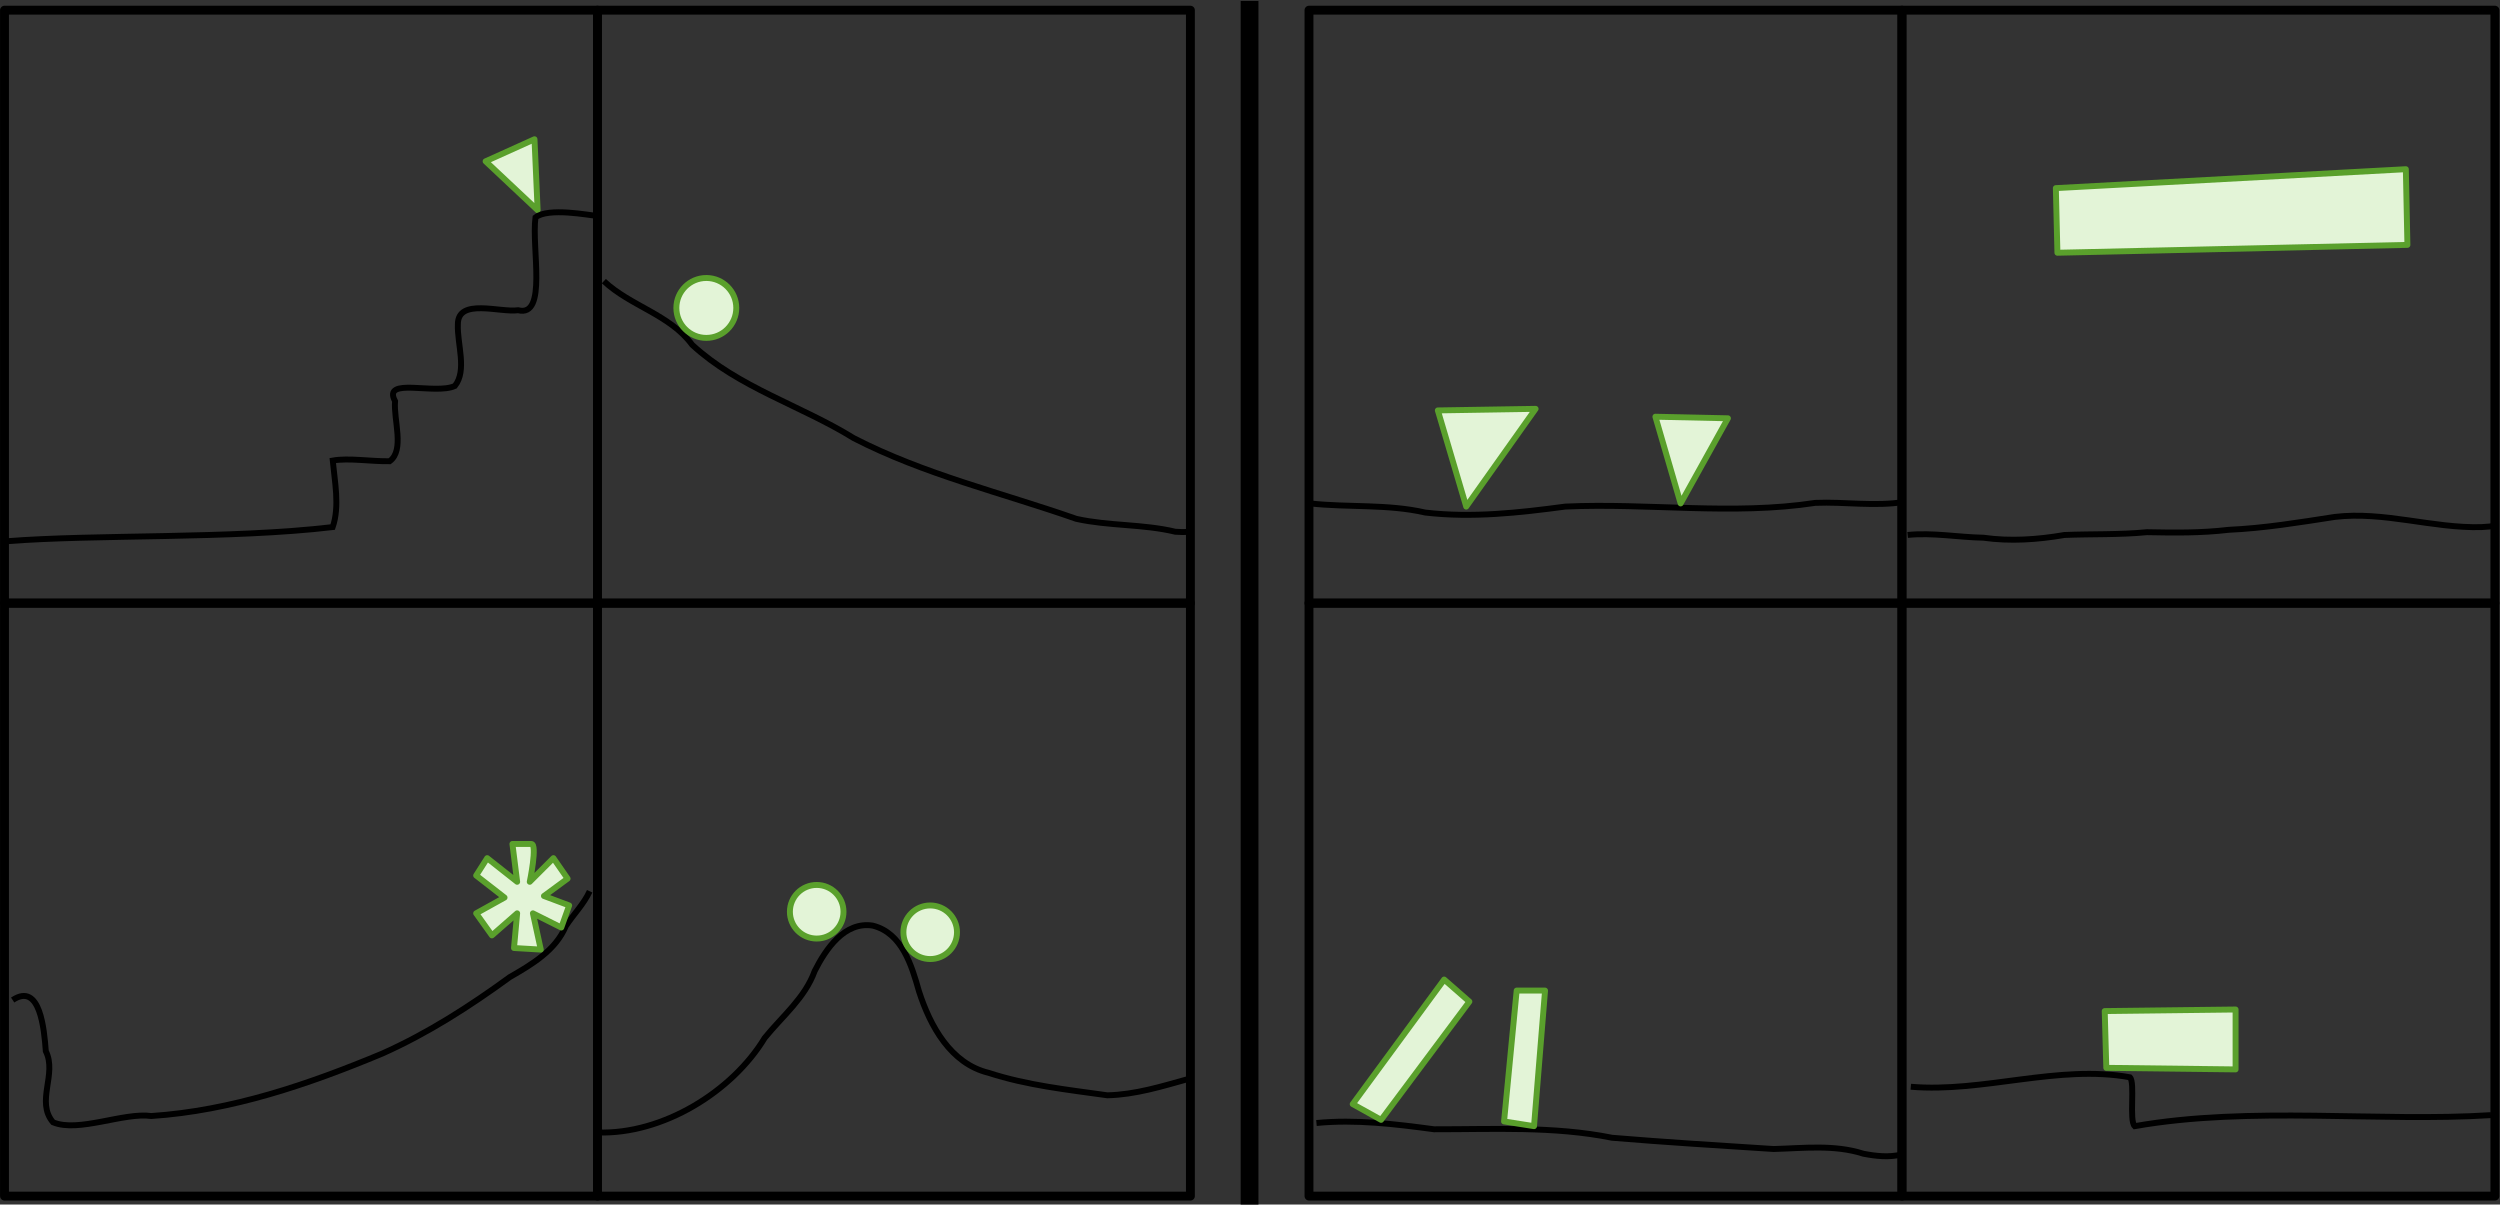 <?xml version="1.0" encoding="UTF-8" standalone="no"?>
<!-- Created with Inkscape (http://www.inkscape.org/) -->

<svg
   xmlns:dc="http://purl.org/dc/elements/1.1/"
   xmlns:cc="http://creativecommons.org/ns#"
   xmlns:rdf="http://www.w3.org/1999/02/22-rdf-syntax-ns#"
   xmlns:svg="http://www.w3.org/2000/svg"
   xmlns="http://www.w3.org/2000/svg"
   xmlns:sodipodi="http://sodipodi.sourceforge.net/DTD/sodipodi-0.dtd"
   xmlns:inkscape="http://www.inkscape.org/namespaces/inkscape"
   width="1100"
   height="530"
   id="svg2885"
   version="1.1"
   inkscape:version="0.47 r22583"
   sodipodi:docname="pbp32.svg">
  <rect width="100%" height="100%" fill="#333333" stroke="none"/>
  <defs
     id="defs2887">
    <inkscape:perspective
       sodipodi:type="inkscape:persp3d"
       inkscape:vp_x="0 : 526.18109 : 1"
       inkscape:vp_y="0 : 1000 : 0"
       inkscape:vp_z="744.09448 : 526.18109 : 1"
       inkscape:persp3d-origin="372.04724 : 350.78739 : 1"
       id="perspective2893" />
    <inkscape:perspective
       id="perspective2903"
       inkscape:persp3d-origin="0.5 : 0.33333333 : 1"
       inkscape:vp_z="1 : 0.5 : 1"
       inkscape:vp_y="0 : 1000 : 0"
       inkscape:vp_x="0 : 0.5 : 1"
       sodipodi:type="inkscape:persp3d" />
    <inkscape:perspective
       id="perspective3722"
       inkscape:persp3d-origin="0.5 : 0.33333333 : 1"
       inkscape:vp_z="1 : 0.5 : 1"
       inkscape:vp_y="0 : 1000 : 0"
       inkscape:vp_x="0 : 0.5 : 1"
       sodipodi:type="inkscape:persp3d" />
    <inkscape:perspective
       id="perspective3773"
       inkscape:persp3d-origin="0.5 : 0.33333333 : 1"
       inkscape:vp_z="1 : 0.5 : 1"
       inkscape:vp_y="0 : 1000 : 0"
       inkscape:vp_x="0 : 0.5 : 1"
       sodipodi:type="inkscape:persp3d" />
    <inkscape:perspective
       id="perspective3773-1"
       inkscape:persp3d-origin="0.5 : 0.33333333 : 1"
       inkscape:vp_z="1 : 0.5 : 1"
       inkscape:vp_y="0 : 1000 : 0"
       inkscape:vp_x="0 : 0.5 : 1"
       sodipodi:type="inkscape:persp3d" />
    <inkscape:perspective
       id="perspective3858"
       inkscape:persp3d-origin="0.5 : 0.33333333 : 1"
       inkscape:vp_z="1 : 0.5 : 1"
       inkscape:vp_y="0 : 1000 : 0"
       inkscape:vp_x="0 : 0.5 : 1"
       sodipodi:type="inkscape:persp3d" />
    <inkscape:perspective
       id="perspective3858-4"
       inkscape:persp3d-origin="0.5 : 0.33333333 : 1"
       inkscape:vp_z="1 : 0.5 : 1"
       inkscape:vp_y="0 : 1000 : 0"
       inkscape:vp_x="0 : 0.5 : 1"
       sodipodi:type="inkscape:persp3d" />
    <inkscape:perspective
       id="perspective4155"
       inkscape:persp3d-origin="0.5 : 0.33333333 : 1"
       inkscape:vp_z="1 : 0.5 : 1"
       inkscape:vp_y="0 : 1000 : 0"
       inkscape:vp_x="0 : 0.5 : 1"
       sodipodi:type="inkscape:persp3d" />
    <inkscape:perspective
       id="perspective2921"
       inkscape:persp3d-origin="0.5 : 0.33333333 : 1"
       inkscape:vp_z="1 : 0.5 : 1"
       inkscape:vp_y="0 : 1000 : 0"
       inkscape:vp_x="0 : 0.5 : 1"
       sodipodi:type="inkscape:persp3d" />
  </defs>
  <sodipodi:namedview
     id="base"
     pagecolor="#ffffff"
     bordercolor="#666666"
     borderopacity="1.0"
     inkscape:pageopacity="0.0"
     inkscape:pageshadow="2"
     inkscape:zoom="1.8805643"
     inkscape:cx="226.2048"
     inkscape:cy="172.08743"
     inkscape:document-units="px"
     inkscape:current-layer="layer1"
     showgrid="true"
     inkscape:snap-global="false"
     inkscape:window-width="1920"
     inkscape:window-height="1125"
     inkscape:window-x="0"
     inkscape:window-y="24"
     inkscape:window-maximized="1">
    <inkscape:grid
       type="xygrid"
       id="grid3683"
       empspacing="10"
       visible="true"
       enabled="false"
       snapvisiblegridlinesonly="true"
       spacingx="10px"
       spacingy="10px" />
  </sodipodi:namedview>
  <g
     inkscape:label="Layer 1"
     inkscape:groupmode="layer"
     id="layer1"
     transform="translate(-99.25,-423.862)">
    <path
       style="color:#000000;fill:none;stroke:#000000;stroke-width:7.826;stroke-linecap:square;stroke-linejoin:round;stroke-miterlimit:4;stroke-opacity:1;stroke-dasharray:none;stroke-dashoffset:0;marker:none;visibility:visible;display:inline;overflow:visible;enable-background:accumulate"
       d="m 649.054,428.189 0,521.76"
       id="path3701" />
    <g
       id="g3887"
       s2p-scene-id="0"
       transform="matrix(2.609,0,0,2.609,-159.673,-1534.571)">
      <rect
         style="color:#000000;fill:none;stroke:#000000;stroke-width:1.5;stroke-linecap:square;stroke-linejoin:round;stroke-miterlimit:4;stroke-opacity:1;stroke-dasharray:none;stroke-dashoffset:0;marker:none;visibility:visible;display:inline;overflow:visible;enable-background:accumulate"
         id="rect3685"
         width="100"
         height="100"
         x="100"
         y="752.362" />
      <path
         style="color:#000000;fill:#e3f4d7;fill-opacity:1;fill-rule:nonzero;stroke:#5aa02c;stroke-width:1;stroke-linecap:round;stroke-linejoin:round;stroke-miterlimit:4;stroke-opacity:1;stroke-dasharray:none;stroke-dashoffset:0;marker:none;visibility:visible;display:inline;overflow:visible;enable-background:accumulate"
         d="m 81.89,57.112 8.242,-3.722 0.532,11.964 -8.774,-8.242 z"
         id="path2930"
         transform="translate(99.25,720.739)" />
      <path
         style="color:#000000;fill:none;stroke:#000000;stroke-width:1;stroke-linecap:butt;stroke-linejoin:miter;stroke-miterlimit:4;stroke-opacity:1;stroke-dasharray:none;stroke-dashoffset:0;marker:none;visibility:visible;display:inline;overflow:visible;enable-background:accumulate"
         d="m 100.314,841.928 c 15.125,-1.195 37.821,-0.357 55.037,-2.393 1.21,-3.504 0.331,-7.718 0.006,-11.219 2.657,-0.481 6.505,0.171 9.6,0.113 2.573,-1.874 0.635,-6.987 0.911,-10.13 -2.214,-4.154 6.742,-1.023 10.086,-2.563 2.102,-2.625 0.371,-7.088 0.507,-10.388 -0.018,-4.506 7.109,-1.946 10.162,-2.383 4.975,1.258 2.238,-10.442 2.924,-15.65 2.16,-1.744 9.099,-0.345 10.23,-0.283 l -0.556,0.127"
         id="path2927"
         sodipodi:nodetypes="ccccccccccc" />
    </g>
    <g
       id="g3893"
       s2p-scene-id="1"
       transform="matrix(2.609,0,0,2.609,-159.673,-1534.571)">
      <rect
         y="852.362"
         x="100"
         height="100"
         width="100"
         id="rect2909"
         style="color:#000000;fill:none;stroke:#000000;stroke-width:1.5;stroke-linecap:square;stroke-linejoin:round;stroke-miterlimit:4;stroke-opacity:1;stroke-dasharray:none;stroke-dashoffset:0;marker:none;visibility:visible;display:inline;overflow:visible;enable-background:accumulate" />
      <path
         style="color:#000000;fill:none;stroke:#000000;stroke-width:1;stroke-linecap:butt;stroke-linejoin:miter;stroke-miterlimit:4;stroke-opacity:1;stroke-dasharray:none;stroke-dashoffset:0;marker:none;visibility:visible;display:inline;overflow:visible;enable-background:accumulate"
         d="m 101.377,919.298 c 4.654,-3.098 5.318,5.024 5.589,8.617 1.951,3.882 -1.757,8.501 1.224,12.003 4.272,1.786 11.908,-1.713 16.574,-1.06 13.507,-0.895 26.508,-5.345 38.919,-10.519 7.677,-3.417 14.773,-7.976 21.538,-12.913 3.705,-2.132 7.718,-4.48 9.449,-8.611 1.294,-1.985 3.026,-3.685 4.018,-5.862"
         id="path2943"
         sodipodi:nodetypes="cccccccc" />
      <path
         style="color:#000000;fill:#e3f4d7;fill-opacity:1;fill-rule:nonzero;stroke:#5aa02c;stroke-width:1;stroke-linecap:round;stroke-linejoin:round;stroke-miterlimit:4;stroke-opacity:1;stroke-dasharray:none;stroke-dashoffset:0;marker:none;visibility:visible;display:inline;overflow:visible;enable-background:accumulate"
         d="m 86.41,172.237 c 0,0 2.127,0 3.191,0 1.064,0 -0.266,6.381 -0.266,6.381 l 3.988,-3.988 2.393,3.456 -3.988,2.925 4.254,1.595 -1.329,3.722 -4.786,-2.393 1.329,6.115 -4.52,-0.266 0.532,-5.849 -4.254,3.722 -2.659,-3.722 4.786,-2.659 -4.786,-3.722 1.861,-2.925 5.052,3.988 -0.798,-6.381 z"
         id="path2951"
         transform="translate(99.25,720.739)"
         sodipodi:nodetypes="csccccccccccccccccc" />
    </g>
    <g
       id="g3899"
       s2p-scene-id="2"
       transform="matrix(2.609,0,0,2.609,-159.673,-1534.571)">
      <rect
         y="752.362"
         x="200"
         height="100"
         width="100"
         id="rect3687"
         style="color:#000000;fill:none;stroke:#000000;stroke-width:1.5;stroke-linecap:square;stroke-linejoin:round;stroke-miterlimit:4;stroke-opacity:1;stroke-dasharray:none;stroke-dashoffset:0;marker:none;visibility:visible;display:inline;overflow:visible;enable-background:accumulate" />
      <path
         style="color:#000000;fill:none;stroke:#000000;stroke-width:1;stroke-linecap:butt;stroke-linejoin:miter;stroke-miterlimit:4;stroke-opacity:1;stroke-dasharray:none;stroke-dashoffset:0;marker:none;visibility:visible;display:inline;overflow:visible;enable-background:accumulate"
         d="m 201.081,798.058 c 4.501,4.222 11.133,5.626 14.892,10.737 7.826,7.222 18.329,10.216 27.247,15.741 11.882,6.124 24.988,9.212 37.53,13.61 5.5,1.226 11.227,0.86 16.711,2.178 0.752,0.059 1.509,0.069 2.261,0.007"
         id="path2932" />
      <path
         sodipodi:type="arc"
         style="color:#000000;fill:#e3f4d7;fill-opacity:1;fill-rule:nonzero;stroke:#5aa02c;stroke-width:1;stroke-linecap:round;stroke-linejoin:round;stroke-miterlimit:4;stroke-opacity:1;stroke-dasharray:none;stroke-dashoffset:0;marker:none;visibility:visible;display:inline;overflow:visible;enable-background:accumulate"
         id="path2941"
         sodipodi:cx="117.7838"
         sodipodi:cy="81.839035"
         sodipodi:rx="5.0516753"
         sodipodi:ry="5.0516753"
         d="m 122.835,81.839 c 0,2.79 -2.262,5.052 -5.052,5.052 -2.79,0 -5.052,-2.262 -5.052,-5.052 0,-2.79 2.262,-5.052 5.052,-5.052 2.79,0 5.052,2.262 5.052,5.052 z"
         transform="translate(100.579,720.739)" />
    </g>
    <g
       id="g3905"
       s2p-scene-id="3"
       transform="matrix(2.609,0,0,2.609,-159.673,-1534.571)">
      <rect
         style="color:#000000;fill:none;stroke:#000000;stroke-width:1.5;stroke-linecap:square;stroke-linejoin:round;stroke-miterlimit:4;stroke-opacity:1;stroke-dasharray:none;stroke-dashoffset:0;marker:none;visibility:visible;display:inline;overflow:visible;enable-background:accumulate"
         id="rect3689"
         width="100"
         height="100"
         x="200"
         y="852.362" />
      <path
         style="color:#000000;fill:none;stroke:#000000;stroke-width:1;stroke-linecap:butt;stroke-linejoin:miter;stroke-miterlimit:4;stroke-opacity:1;stroke-dasharray:none;stroke-dashoffset:0;marker:none;visibility:visible;display:inline;overflow:visible;enable-background:accumulate"
         d="m 200.018,941.632 c 10.964,0.381 22.702,-6.866 28.192,-15.945 2.955,-3.648 6.796,-6.746 8.432,-11.294 1.873,-3.7 5.032,-8.391 9.776,-7.647 4.952,1.229 6.587,6.753 7.806,11.073 1.876,5.823 5.311,12.195 11.74,13.755 6.485,2.117 13.322,2.845 20.039,3.791 4.7,-0.105 9.228,-1.526 13.719,-2.774"
         id="path2953"
         sodipodi:nodetypes="cccccccc" />
      <path
         sodipodi:type="arc"
         style="color:#000000;fill:#e3f4d7;fill-opacity:1;fill-rule:nonzero;stroke:#5aa02c;stroke-width:1;stroke-linecap:round;stroke-linejoin:round;stroke-miterlimit:4;stroke-opacity:1;stroke-dasharray:none;stroke-dashoffset:0;marker:none;visibility:visible;display:inline;overflow:visible;enable-background:accumulate"
         id="path2969"
         sodipodi:cx="137.72462"
         sodipodi:cy="183.67017"
         sodipodi:rx="4.5199199"
         sodipodi:ry="4.5199199"
         d="m 142.245,183.67 c 0,2.496 -2.024,4.52 -4.52,4.52 -2.496,0 -4.52,-2.024 -4.52,-4.52 0,-2.496 2.024,-4.52 4.52,-4.52 2.496,0 4.52,2.024 4.52,4.52 z"
         transform="translate(99.25,720.739)" />
      <path
         sodipodi:type="arc"
         style="color:#000000;fill:#e3f4d7;fill-opacity:1;fill-rule:nonzero;stroke:#5aa02c;stroke-width:1;stroke-linecap:round;stroke-linejoin:round;stroke-miterlimit:4;stroke-opacity:1;stroke-dasharray:none;stroke-dashoffset:0;marker:none;visibility:visible;display:inline;overflow:visible;enable-background:accumulate"
         id="path2971"
         sodipodi:cx="156.86781"
         sodipodi:cy="187.12659"
         sodipodi:rx="4.5199199"
         sodipodi:ry="4.5199199"
         d="m 161.388,187.127 c 0,2.496 -2.024,4.52 -4.52,4.52 -2.496,0 -4.52,-2.024 -4.52,-4.52 0,-2.496 2.024,-4.52 4.52,-4.52 2.496,0 4.52,2.024 4.52,4.52 z"
         transform="translate(99.25,720.739)" />
    </g>
    <g
       id="g3912"
       s2p-scene-id="4"
       transform="matrix(2.609,0,0,2.609,-159.673,-1534.571)">
      <rect
         style="color:#000000;fill:none;stroke:#000000;stroke-width:1.5;stroke-linecap:square;stroke-linejoin:round;stroke-miterlimit:4;stroke-opacity:1;stroke-dasharray:none;stroke-dashoffset:0;marker:none;visibility:visible;display:inline;overflow:visible;enable-background:accumulate"
         id="rect3691"
         width="100"
         height="100"
         x="320"
         y="752.362" />
      <path
         style="color:#000000;fill:none;stroke:#000000;stroke-width:1;stroke-linecap:butt;stroke-linejoin:miter;stroke-miterlimit:4;stroke-opacity:1;stroke-dasharray:none;stroke-dashoffset:0;marker:none;visibility:visible;display:inline;overflow:visible;enable-background:accumulate"
         d="m 320.194,835.547 c 6.456,0.706 13.037,0.075 19.41,1.538 7.883,0.925 15.815,0.037 23.628,-1.007 14.048,-0.643 28.176,1.508 42.158,-0.626 5.012,-0.212 10.055,0.656 15.04,-0.171"
         id="path2973" />
      <path
         style="color:#000000;fill:#e3f4d7;fill-opacity:1;fill-rule:nonzero;stroke:#5aa02c;stroke-width:1;stroke-linecap:round;stroke-linejoin:round;stroke-miterlimit:4;stroke-opacity:1;stroke-dasharray:none;stroke-dashoffset:0;marker:none;visibility:visible;display:inline;overflow:visible;enable-background:accumulate"
         d="m 242.48,99.121 4.786,16.219 11.699,-16.484 -16.484,0.266 z"
         id="path2980"
         transform="translate(99.25,720.739)" />
      <path
         style="color:#000000;fill:#e3f4d7;fill-opacity:1;fill-rule:nonzero;stroke:#5aa02c;stroke-width:1;stroke-linecap:round;stroke-linejoin:round;stroke-miterlimit:4;stroke-opacity:1;stroke-dasharray:none;stroke-dashoffset:0;marker:none;visibility:visible;display:inline;overflow:visible;enable-background:accumulate"
         d="m 279.172,100.185 4.254,14.623 7.976,-14.357 -12.23,-0.266 z"
         id="path2982"
         transform="translate(99.25,720.739)" />
    </g>
    <g
       id="g3918"
       s2p-scene-id="5"
       transform="matrix(2.609,0,0,2.609,-159.673,-1534.571)">
      <rect
         y="852.362"
         x="320"
         height="100"
         width="100"
         id="rect3695"
         style="color:#000000;fill:none;stroke:#000000;stroke-width:1.5;stroke-linecap:square;stroke-linejoin:round;stroke-miterlimit:4;stroke-opacity:1;stroke-dasharray:none;stroke-dashoffset:0;marker:none;visibility:visible;display:inline;overflow:visible;enable-background:accumulate" />
      <path
         style="color:#000000;fill:none;stroke:#000000;stroke-width:1;stroke-linecap:butt;stroke-linejoin:miter;stroke-miterlimit:4;stroke-opacity:1;stroke-dasharray:none;stroke-dashoffset:0;marker:none;visibility:visible;display:inline;overflow:visible;enable-background:accumulate"
         d="m 321.258,940.037 c 6.631,-0.642 13.281,0.177 19.833,1.057 10.02,0.018 20.145,-0.558 30.032,1.433 9.065,0.755 18.154,1.309 27.226,1.895 5.056,-0.135 10.239,-0.784 15.152,0.797 2.1,0.405 4.294,0.645 6.399,0.135"
         id="path2994" />
      <path
         style="color:#000000;fill:#e3f4d7;fill-opacity:1;fill-rule:nonzero;stroke:#5aa02c;stroke-width:1;stroke-linecap:round;stroke-linejoin:round;stroke-miterlimit:4;stroke-opacity:1;stroke-dasharray:none;stroke-dashoffset:0;marker:none;visibility:visible;display:inline;overflow:visible;enable-background:accumulate"
         d="m 243.544,195.103 4.254,3.722 -14.889,19.941 -4.786,-2.659 15.421,-21.004 z"
         id="path3005"
         transform="translate(99.25,720.739)" />
      <path
         style="color:#000000;fill:#e3f4d7;fill-opacity:1;fill-rule:nonzero;stroke:#5aa02c;stroke-width:1;stroke-linecap:round;stroke-linejoin:round;stroke-miterlimit:4;stroke-opacity:1;stroke-dasharray:none;stroke-dashoffset:0;marker:none;visibility:visible;display:inline;overflow:visible;enable-background:accumulate"
         d="m 255.774,196.964 4.786,0 -1.861,22.865 -5.052,-0.798 2.127,-22.068 z"
         id="path3007"
         transform="translate(99.25,720.739)" />
    </g>
    <g
       id="g3925"
       s2p-scene-id="6"
       transform="matrix(2.609,0,0,2.609,-159.673,-1534.571)">
      <rect
         y="752.362"
         x="420"
         height="100"
         width="100"
         id="rect3693"
         style="color:#000000;fill:none;stroke:#000000;stroke-width:1.5;stroke-linecap:square;stroke-linejoin:round;stroke-miterlimit:4;stroke-opacity:1;stroke-dasharray:none;stroke-dashoffset:0;marker:none;visibility:visible;display:inline;overflow:visible;enable-background:accumulate" />
      <path
         style="color:#000000;fill:none;stroke:#000000;stroke-width:1;stroke-linecap:butt;stroke-linejoin:miter;stroke-miterlimit:4;stroke-opacity:1;stroke-dasharray:none;stroke-dashoffset:0;marker:none;visibility:visible;display:inline;overflow:visible;enable-background:accumulate"
         d="m 420.962,840.864 c 4.252,-0.431 8.516,0.388 12.762,0.464 4.557,0.642 9.171,0.318 13.681,-0.46 4.639,-0.189 9.289,-0.02 13.916,-0.472 4.591,0.095 9.182,0.149 13.75,-0.397 6.027,-0.275 11.979,-1.257 17.926,-2.178 8.312,-0.986 16.414,1.927 24.693,1.722 0.907,-0.042 1.813,-0.129 2.71,-0.274"
         id="path2984" />
      <path
         style="color:#000000;fill:#e3f4d7;fill-opacity:1;fill-rule:nonzero;stroke:#5aa02c;stroke-width:1;stroke-linecap:round;stroke-linejoin:round;stroke-miterlimit:4;stroke-opacity:1;stroke-dasharray:none;stroke-dashoffset:0;marker:none;visibility:visible;display:inline;overflow:visible;enable-background:accumulate"
         d="m 346.704,61.632 59.025,-3.191 0.266,12.762 -59.025,1.329 -0.266,-10.901 z"
         id="path2992"
         transform="translate(99.25,720.739)" />
    </g>
    <g
       id="g3931"
       s2p-scene-id="7"
       transform="matrix(2.609,0,0,2.609,-159.673,-1534.571)">
      <rect
         style="color:#000000;fill:none;stroke:#000000;stroke-width:1.5;stroke-linecap:square;stroke-linejoin:round;stroke-miterlimit:4;stroke-opacity:1;stroke-dasharray:none;stroke-dashoffset:0;marker:none;visibility:visible;display:inline;overflow:visible;enable-background:accumulate"
         id="rect3697"
         width="100"
         height="100"
         x="420"
         y="852.362" />
      <path
         style="color:#000000;fill:none;stroke:#000000;stroke-width:1;stroke-linecap:butt;stroke-linejoin:miter;stroke-miterlimit:4;stroke-opacity:1;stroke-dasharray:none;stroke-dashoffset:0;marker:none;visibility:visible;display:inline;overflow:visible;enable-background:accumulate"
         d="m 322.244,213.183 c 12.167,1.036 24.894,-3.795 36.957,-1.595 0.903,0.903 -0.171,7.274 0.798,8.242 19.515,-3.432 41.302,-0.657 60.088,-1.861"
         id="path3009"
         transform="translate(99.25,720.739)"
         sodipodi:nodetypes="cccc" />
      <path
         style="color:#000000;fill:#e3f4d7;fill-opacity:1;fill-rule:nonzero;stroke:#5aa02c;stroke-width:1;stroke-linecap:round;stroke-linejoin:round;stroke-miterlimit:4;stroke-opacity:1;stroke-dasharray:none;stroke-dashoffset:0;marker:none;visibility:visible;display:inline;overflow:visible;enable-background:accumulate"
         d="m 454.197,921.159 0.266,9.572 21.802,0.266 0,-10.103 -22.068,0.266 z"
         id="path3011" />
    </g>
  </g>
</svg>
